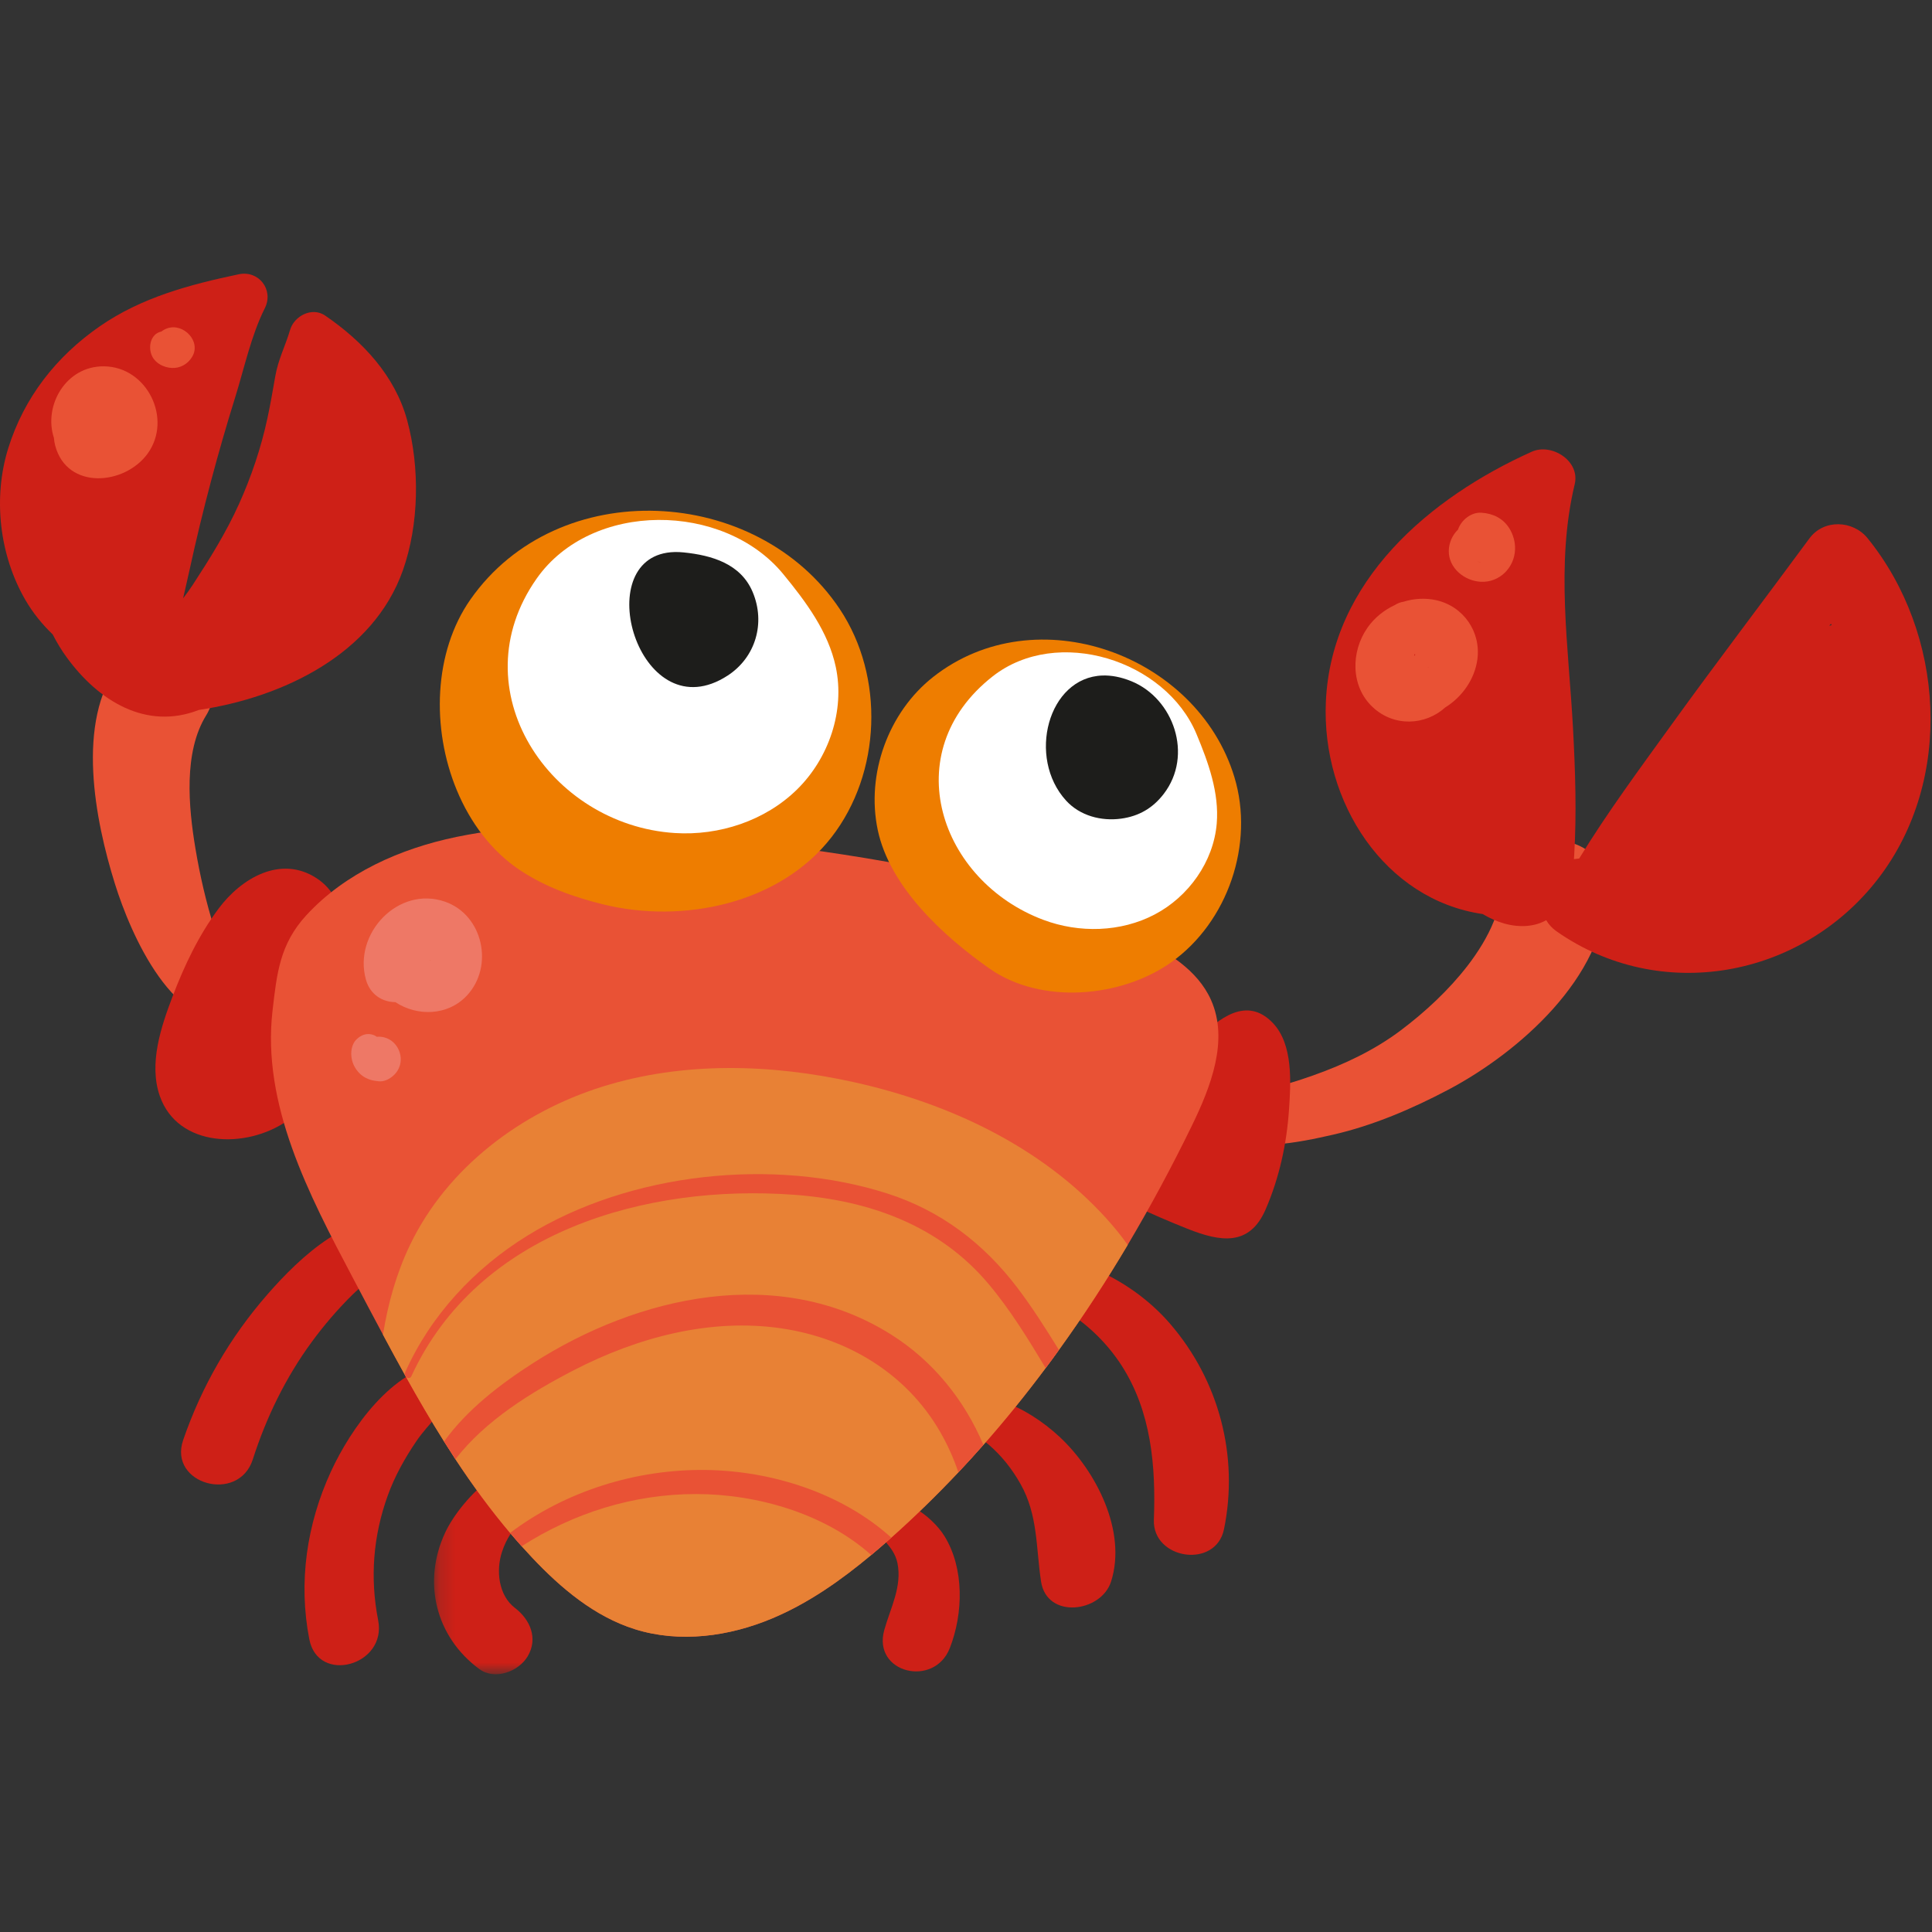 <?xml version="1.0" encoding="UTF-8"?>
<svg width="120px" height="120px" viewBox="0 0 120 120" version="1.1" xmlns="http://www.w3.org/2000/svg" xmlns:xlink="http://www.w3.org/1999/xlink">
    <rect x="0" y="0" width="120" height="120" fill="#333333" stroke="none"/>
    <!-- Generator: Sketch 51.1 (57501) - http://www.bohemiancoding.com/sketch -->
    <title>Crab2</title>
    <desc>Created with Sketch.</desc>
    <defs>
        <polygon id="path-1" points="0.188 0.11 8.033 0.11 8.033 13.203 0.188 13.203"></polygon>
    </defs>
    <g id="Crab2" stroke="none" stroke-width="1" fill="none" fill-rule="evenodd">
        <g id="Group" transform="translate(0, 17)">
            <path d="M15.339,43.833 C14.128,43.048 13.742,42.023 13.317,40.68 C12.804,39.054 12.42,37.384 12.139,35.703 C11.71,33.136 11.388,29.712 12.811,27.423 C13.707,25.982 13.117,23.959 11.687,23.12 C10.077,22.174 8.43,22.892 7.401,24.248 C4.686,27.825 5.911,33.963 7.135,37.885 C8.114,41.023 10.803,47.283 15.003,46.415 C16.255,46.156 16.29,44.449 15.339,43.833" id="Fill-1" fill="#E95235"></path>
            <path d="M75.598,53.582 C77.655,54.583 80.677,53.963 82.817,53.473 C85.286,52.908 87.721,51.865 89.958,50.683 C94.301,48.389 99.693,43.694 99.789,38.346 C99.856,34.61 94.574,34.098 93.479,37.488 C93.19,38.382 93.133,39.341 92.783,40.223 C92.4,41.188 91.789,42.159 91.157,42.978 C89.997,44.483 88.524,45.854 87.01,46.992 C85.36,48.234 83.505,49.105 81.568,49.794 C80.555,50.155 79.537,50.462 78.49,50.711 C77.512,50.944 76.475,51.045 75.598,51.556 C74.883,51.973 74.792,53.19 75.598,53.582" id="Fill-3" fill="#E95235"></path>
            <path d="M62.401,62.531 C63.616,63.371 65.167,63.714 66.432,64.557 C67.712,65.411 68.835,66.523 69.67,67.823 C71.51,70.69 71.795,74.067 71.669,77.394 C71.575,79.867 75.513,80.465 76.024,77.985 C76.959,73.44 75.71,68.74 72.679,65.223 C71.376,63.712 69.668,62.515 67.829,61.755 C66.279,61.115 63.99,60.551 62.401,61.311 C61.887,61.557 62.004,62.256 62.401,62.531" id="Fill-5" fill="#CE2017"></path>
            <path d="M59.573,70.881 C59.7,71.803 60.781,72.188 61.422,72.74 C62.221,73.429 62.863,74.246 63.382,75.165 C64.478,77.102 64.339,79.107 64.661,81.227 C65.019,83.59 68.4,83.163 69.013,81.227 C70.001,78.107 68.079,74.37 65.832,72.264 C64.793,71.291 63.483,70.434 62.123,69.994 C61.296,69.726 59.371,69.413 59.573,70.881" id="Fill-7" fill="#CE2017"></path>
            <path d="M74.398,47.555 C72.849,49.116 71.302,50.677 69.775,52.259 C68.937,52.573 68.015,52.853 67.534,53.683 C67.013,54.584 67.182,55.766 67.919,56.492 C68.57,57.134 69.581,57.475 70.394,57.862 C71.496,58.387 72.62,58.87 73.754,59.321 C75.774,60.124 77.601,60.448 78.609,58.121 C79.459,56.158 79.916,54.067 80.062,51.934 C80.178,50.252 80.327,47.878 79.068,46.55 C77.437,44.827 75.667,46.277 74.398,47.555" id="Fill-9" fill="#CE2017"></path>
            <path d="M18.175,42.818 C18.415,42.418 18.553,42.766 18.175,42.818 M17.45,47.216 C17.36,47.174 17.269,47.135 17.178,47.101 L17.318,47.101 C17.362,47.139 17.406,47.177 17.45,47.216 M19.67,37.551 C17.434,36.087 14.984,37.551 13.585,39.424 C12.348,41.08 11.451,42.969 10.717,44.896 C9.997,46.785 9.232,49.075 9.923,51.067 C11.039,54.283 15.3,54.389 17.851,52.607 C18.765,52.327 19.59,51.709 20.142,50.74 C21.223,48.841 21.311,46.177 21.422,44.045 C21.535,41.863 21.752,38.914 19.67,37.551" id="Fill-11" fill="#CE2017"></path>
            <path d="M20.193,2.599 C19.381,2.044 18.274,2.623 18.019,3.487 C17.722,4.494 17.28,5.32 17.096,6.379 C16.945,7.251 16.794,8.123 16.608,8.989 C16.212,10.825 15.61,12.608 14.838,14.319 C14.043,16.078 13.036,17.695 11.985,19.306 C11.793,19.6 11.587,19.884 11.374,20.162 C11.506,19.569 11.647,18.979 11.774,18.396 C12.177,16.548 12.622,14.709 13.107,12.881 C13.569,11.141 14.068,9.41 14.604,7.691 C15.163,5.9 15.603,3.825 16.446,2.149 C17.023,1.002 16.075,-0.227 14.827,0.036 C11.779,0.677 8.791,1.471 6.191,3.272 C3.5,5.136 1.497,7.685 0.513,10.837 C-0.445,13.905 -0.042,17.458 1.561,20.238 C2.032,21.054 2.613,21.771 3.272,22.403 C3.526,22.901 3.816,23.382 4.149,23.838 C6.12,26.54 9.081,28.374 12.351,27.096 C17.615,26.305 23.187,23.616 25.023,18.427 C26.035,15.565 26.081,12.022 25.29,9.107 C24.536,6.331 22.522,4.192 20.193,2.599" id="Fill-13" fill="#CE2017"></path>
            <path d="M113.763,21.83 C113.715,21.84 113.666,21.852 113.619,21.865 C113.654,21.825 113.691,21.786 113.726,21.746 C113.739,21.774 113.751,21.802 113.763,21.83 M116,16.431 C115.09,15.307 113.278,15.231 112.386,16.442 C109.532,20.319 106.61,24.144 103.792,28.05 C101.845,30.748 99.831,33.467 98.084,36.325 C97.999,36.334 97.916,36.346 97.83,36.353 C97.805,36.355 97.782,36.359 97.758,36.362 C97.764,36.292 97.769,36.222 97.774,36.154 C97.934,33.522 97.843,30.874 97.703,28.243 C97.433,23.189 96.61,18.077 97.808,13.077 C98.157,11.621 96.368,10.504 95.14,11.057 C88.802,13.907 82.689,19.073 82.352,26.583 C82.071,32.858 86.033,38.892 92.09,39.773 C92.942,40.279 93.886,40.585 94.832,40.51 C95.308,40.472 95.704,40.344 96.039,40.153 C96.191,40.415 96.398,40.648 96.665,40.836 C103.106,45.358 111.885,43.765 116.65,37.583 C121.375,31.455 120.796,22.352 116,16.431" id="Fill-15" fill="#CE2017"></path>
            <path d="M54.134,77.47 C54.462,78.487 55.509,78.939 55.743,80.09 C56.039,81.546 55.305,82.881 54.925,84.238 C54.173,86.921 58.026,87.848 58.995,85.365 C59.833,83.218 59.901,80.423 58.664,78.413 C57.904,77.179 55.684,75.427 54.325,76.744 C54.142,76.921 54.055,77.223 54.134,77.47" id="Fill-17" fill="#CE2017"></path>
            <path d="M25.175,58.731 C21.857,58.008 18.629,61.088 16.628,63.378 C14.29,66.053 12.531,69.085 11.376,72.446 C10.436,75.183 14.818,76.406 15.703,73.644 C16.536,71.04 17.739,68.57 19.355,66.361 C20.113,65.325 20.967,64.33 21.88,63.428 C22.965,62.355 24.164,61.801 25.482,61.094 C26.434,60.584 26.252,58.966 25.175,58.731" id="Fill-19" fill="#CE2017"></path>
            <path d="M27.487,67.666 C24.364,68.041 21.778,71.749 20.559,74.391 C19.051,77.661 18.519,81.281 19.214,84.826 C19.764,87.634 24.039,86.445 23.489,83.643 C22.972,81.007 23.174,78.41 24.087,75.884 C24.523,74.679 25.142,73.573 25.86,72.516 C26.619,71.4 27.794,70.424 28.37,69.211 C28.663,68.594 28.33,67.565 27.487,67.666" id="Fill-21" fill="#CE2017"></path>
            <g id="Group-25" transform="translate(26.771, 73.788)">
                <mask id="mask-2" fill="white">
                    <use xlink:href="#path-1"></use>
                </mask>
                <g id="Clip-24"></g>
                <path d="M7.775,0.817 C5.414,-1.459 1.867,2.31 0.894,4.372 C-0.563,7.456 0.281,10.88 3.004,12.883 C3.965,13.59 5.438,13.038 6.001,12.094 C6.669,10.972 6.152,9.8 5.215,9.085 C4.184,8.299 4.033,6.756 4.404,5.616 C4.963,3.903 6.174,3.11 7.595,2.219 C8.071,1.922 8.199,1.226 7.775,0.817" id="Fill-23" fill="#CE2017" mask="url(#mask-2)"></path>
            </g>
            <path d="M74.017,52.944 C72.794,55.452 71.471,57.92 70.044,60.322 C68.716,62.56 67.294,64.741 65.771,66.848 C65.502,67.226 65.227,67.601 64.947,67.973 C63.723,69.614 62.435,71.206 61.081,72.742 C60.571,73.319 60.053,73.89 59.526,74.45 C58.195,75.86 56.81,77.214 55.36,78.505 C55.307,78.55 55.253,78.599 55.199,78.647 C54.842,78.965 54.48,79.278 54.112,79.585 C52.234,81.155 50.223,82.571 47.975,83.517 C45.287,84.649 42.218,85.067 39.437,84.194 C36.927,83.407 34.838,81.644 33.034,79.727 C32.821,79.5 32.609,79.27 32.402,79.039 C32.158,78.766 31.918,78.491 31.683,78.212 C30.457,76.762 29.335,75.227 28.287,73.634 C28.049,73.271 27.814,72.904 27.582,72.534 C26.755,71.223 25.974,69.881 25.217,68.522 C25.215,68.522 25.215,68.519 25.215,68.519 C25.189,68.477 25.166,68.431 25.144,68.389 L25.141,68.386 C24.682,67.561 24.232,66.731 23.787,65.898 C23.153,64.718 22.53,63.532 21.907,62.352 C19.166,57.166 16.252,51.593 16.929,45.762 C17.195,43.465 17.376,41.645 19.024,39.851 C21.44,37.224 24.861,35.706 28.35,34.983 C35.463,33.516 42.64,34.713 49.725,35.691 C56.887,36.681 64.094,38.054 70.656,41.216 C72.496,42.1 74.382,43.24 75.218,45.108 C76.331,47.605 75.215,50.49 74.017,52.944" id="Fill-26" fill="#E95235"></path>
            <path d="M28.37,32.074 C26.782,28.241 26.934,23.504 29.215,20.241 C34.651,12.464 47.03,13.128 52.163,20.836 C54.956,25.03 54.739,31.015 51.65,34.996 C48.428,39.147 42.416,40.391 37.461,39.172 C35.645,38.726 33.856,38.086 32.298,37.049 C30.539,35.88 29.211,34.103 28.37,32.074" id="Fill-28" fill="#EE7D00"></path>
            <path d="M33.329,18.942 C28.49,25.834 34.14,34.242 41.913,34.741 C44.674,34.918 47.529,33.977 49.506,32.035 C51.483,30.093 52.489,27.141 51.912,24.426 C51.447,22.24 50.062,20.379 48.646,18.655 C44.961,14.172 36.743,14.079 33.329,18.942" id="Fill-30" fill="#FFFFFF"></path>
            <path d="M41.428,17.33 C36.652,18.083 39.823,28.438 45.187,24.967 C46.939,23.833 47.559,21.686 46.748,19.768 C46.011,18.026 44.24,17.491 42.458,17.311 C42.081,17.273 41.738,17.281 41.428,17.33" id="Fill-32" fill="#1D1D1B"></path>
            <path d="M54.517,34.545 C53.788,31.074 55.175,27.243 57.954,25.052 C64.345,20.015 74.355,23.646 76.668,31.259 C77.927,35.403 76.269,40.268 72.746,42.77 C69.646,44.971 64.665,45.414 61.454,43.156 C58.593,41.144 55.262,38.088 54.517,34.545" id="Fill-34" fill="#EE7D00"></path>
            <path d="M61.657,25.01 C55.624,29.745 58.386,37.729 64.807,40.134 C67.031,40.968 69.611,40.906 71.716,39.802 C73.821,38.699 75.377,36.524 75.574,34.148 C75.732,32.236 75.054,30.361 74.316,28.591 C72.397,23.988 65.665,21.864 61.657,25.01" id="Fill-36" fill="#FFFFFF"></path>
            <path d="M68.48,24.957 C65.083,25.068 63.782,30.064 66.217,32.727 C67.084,33.675 68.404,34.014 69.63,33.848 C70.732,33.699 71.599,33.198 72.279,32.314 C74.134,29.904 72.895,26.382 70.272,25.312 C69.625,25.048 69.026,24.94 68.48,24.957" id="Fill-38" fill="#1D1D1B"></path>
            <path d="M70.044,60.322 C68.716,62.56 67.294,64.741 65.771,66.848 C65.502,67.226 65.227,67.601 64.946,67.973 C63.723,69.614 62.435,71.206 61.081,72.742 C60.571,73.319 60.053,73.89 59.526,74.45 C58.195,75.86 56.81,77.214 55.36,78.505 C55.307,78.55 55.253,78.599 55.199,78.647 C54.842,78.965 54.48,79.278 54.112,79.585 C52.234,81.154 50.223,82.571 47.975,83.517 C45.287,84.649 42.218,85.067 39.437,84.194 C36.927,83.407 34.838,81.644 33.033,79.727 C32.821,79.5 32.609,79.269 32.402,79.039 C32.158,78.767 31.918,78.491 31.683,78.212 C30.457,76.762 29.335,75.227 28.287,73.634 C28.049,73.271 27.814,72.904 27.582,72.534 C26.755,71.223 25.974,69.881 25.217,68.522 C25.215,68.522 25.215,68.519 25.215,68.519 C25.189,68.477 25.166,68.431 25.144,68.389 L25.141,68.386 C24.682,67.561 24.232,66.731 23.787,65.898 C24.099,63.956 24.628,62.062 25.481,60.297 C27.786,55.526 32.359,52.08 37.4,50.499 C42.441,48.918 47.904,49.074 53.061,50.22 C58.926,51.525 64.638,54.192 68.688,58.648 C69.169,59.177 69.628,59.734 70.044,60.322" id="Fill-40" fill="#E88135"></path>
            <path d="M65.771,66.848 C65.501,67.226 65.227,67.601 64.947,67.973 C63.859,66.165 62.76,64.368 61.404,62.753 C58.331,59.094 53.967,57.55 49.309,57.209 C40.144,56.535 29.698,59.475 25.552,68.477 C25.481,68.636 25.314,68.619 25.218,68.522 C25.215,68.522 25.215,68.519 25.215,68.519 C25.178,68.485 25.15,68.44 25.144,68.389 L25.141,68.386 C25.135,68.343 25.141,68.295 25.161,68.249 C26.744,64.69 29.482,61.764 32.781,59.734 C39.111,55.83 48.048,54.866 55.117,57.132 C58.43,58.193 61.089,60.22 63.188,62.981 C64.125,64.215 64.955,65.528 65.771,66.848" id="Fill-42" fill="#E95235"></path>
            <path d="M61.081,72.742 C60.571,73.319 60.053,73.89 59.526,74.45 C59.234,73.58 58.855,72.736 58.391,71.931 C56.301,68.312 52.664,66.128 48.584,65.514 C44.138,64.846 39.589,66.066 35.645,68.104 C32.977,69.483 30.165,71.215 28.287,73.634 C28.049,73.27 27.814,72.904 27.582,72.534 C29.012,70.547 31.091,68.957 33.11,67.664 C39.652,63.473 48.391,61.499 55.366,65.901 C57.96,67.536 59.911,69.969 61.081,72.742" id="Fill-44" fill="#E95235"></path>
            <path d="M55.36,78.505 C55.307,78.55 55.253,78.599 55.199,78.647 C54.842,78.965 54.48,79.278 54.112,79.585 C51.234,77.004 47.009,75.801 43.251,75.798 C39.357,75.792 35.625,76.972 32.402,79.039 C32.159,78.766 31.918,78.491 31.683,78.212 C35.138,75.605 39.536,74.24 43.857,74.303 C47.949,74.359 52.305,75.744 55.36,78.505" id="Fill-46" fill="#E95235"></path>
            <path d="M91.756,17.877 C91.837,17.894 91.921,17.906 92.008,17.912 C91.92,17.915 91.836,17.902 91.756,17.877 M93.751,15.822 C93.358,15.19 92.73,14.89 92.008,14.846 C91.374,14.808 90.764,15.296 90.557,15.896 C90.21,16.232 89.994,16.717 89.987,17.213 C89.972,18.294 90.971,19.089 91.989,19.136 C93.139,19.189 94.069,18.255 94.103,17.118 C94.117,16.666 93.989,16.205 93.751,15.822" id="Fill-48" fill="#E95235"></path>
            <path d="M87.853,23.633 C87.916,23.645 87.935,23.638 87.847,23.741 C87.843,23.706 87.844,23.669 87.853,23.633 M88.75,24.433 C88.749,24.434 88.749,24.434 88.748,24.434 C88.73,24.441 88.715,24.447 88.701,24.452 C88.696,24.453 88.69,24.454 88.685,24.455 C88.703,24.443 88.727,24.433 88.754,24.426 C88.752,24.429 88.751,24.43 88.75,24.433 M88.778,24.423 C88.776,24.424 88.774,24.425 88.772,24.425 C88.772,24.425 88.773,24.424 88.773,24.423 C88.778,24.422 88.781,24.421 88.786,24.42 C88.783,24.421 88.781,24.423 88.778,24.423 M89.205,20.279 C88.526,20.128 87.826,20.173 87.172,20.375 C86.988,20.399 86.804,20.475 86.627,20.585 C85.957,20.897 85.363,21.378 84.937,21.987 C83.896,23.475 83.882,25.633 85.26,26.921 C86.584,28.159 88.52,28.066 89.769,26.939 C90.816,26.288 91.592,25.196 91.761,23.964 C91.998,22.242 90.897,20.657 89.205,20.279" id="Fill-50" fill="#E95235"></path>
            <path d="M10.577,3.917 C10.578,3.918 10.58,3.919 10.582,3.92 C10.579,3.921 10.575,3.921 10.571,3.922 L10.566,3.919 C10.571,3.918 10.572,3.918 10.577,3.917 M10.404,3.388 C10.264,3.435 10.138,3.504 10.029,3.59 C9.334,3.735 9.178,4.583 9.454,5.136 C9.677,5.583 10.183,5.826 10.662,5.854 C11.188,5.886 11.667,5.613 11.935,5.163 C12.512,4.197 11.395,3.056 10.404,3.388" id="Fill-52" fill="#E95235"></path>
            <path d="M6.459,5.753 C4.094,5.727 2.691,8.187 3.347,10.196 C3.363,10.369 3.389,10.533 3.429,10.681 C4.169,13.451 7.746,13.147 9.173,11.17 C10.725,9.019 9.144,5.781 6.459,5.753" id="Fill-54" fill="#E95235"></path>
            <path d="M26.684,42.682 C26.693,42.669 26.702,42.656 26.708,42.645 C26.767,42.611 26.76,42.622 26.684,42.682 M26.622,42.701 C26.622,42.7 26.623,42.698 26.623,42.697 L26.623,42.697 C26.623,42.698 26.623,42.699 26.623,42.701 C26.623,42.701 26.622,42.701 26.622,42.701 M26.426,42.489 C26.467,42.441 26.451,42.46 26.426,42.489 M26.299,42.503 C26.299,42.506 26.299,42.509 26.3,42.511 C26.299,42.511 26.298,42.511 26.298,42.511 C26.298,42.509 26.299,42.506 26.299,42.503 M26.624,42.673 L26.623,42.673 C26.624,42.648 26.624,42.648 26.624,42.673 M27.633,39.003 C24.732,38.003 21.927,40.987 22.728,43.845 C22.995,44.798 23.772,45.241 24.559,45.245 C25.901,46.135 27.81,46.109 28.999,44.837 C30.698,43.019 30.005,39.821 27.633,39.003" id="Fill-56" fill="#EE7866"></path>
            <path d="M23.883,47.438 C23.726,47.394 23.562,47.383 23.401,47.397 C23.208,47.25 22.944,47.196 22.699,47.245 C22.416,47.301 22.105,47.531 21.97,47.788 C21.795,48.12 21.78,48.512 21.871,48.871 C21.945,49.165 22.115,49.45 22.328,49.663 C22.437,49.772 22.575,49.877 22.715,49.947 C23.007,50.094 23.184,50.122 23.516,50.16 C23.984,50.214 24.484,49.859 24.708,49.474 C24.932,49.089 24.948,48.644 24.778,48.24 C24.612,47.847 24.3,47.553 23.883,47.438" id="Fill-58" fill="#EE7866"></path>
        </g>
    </g>
</svg>